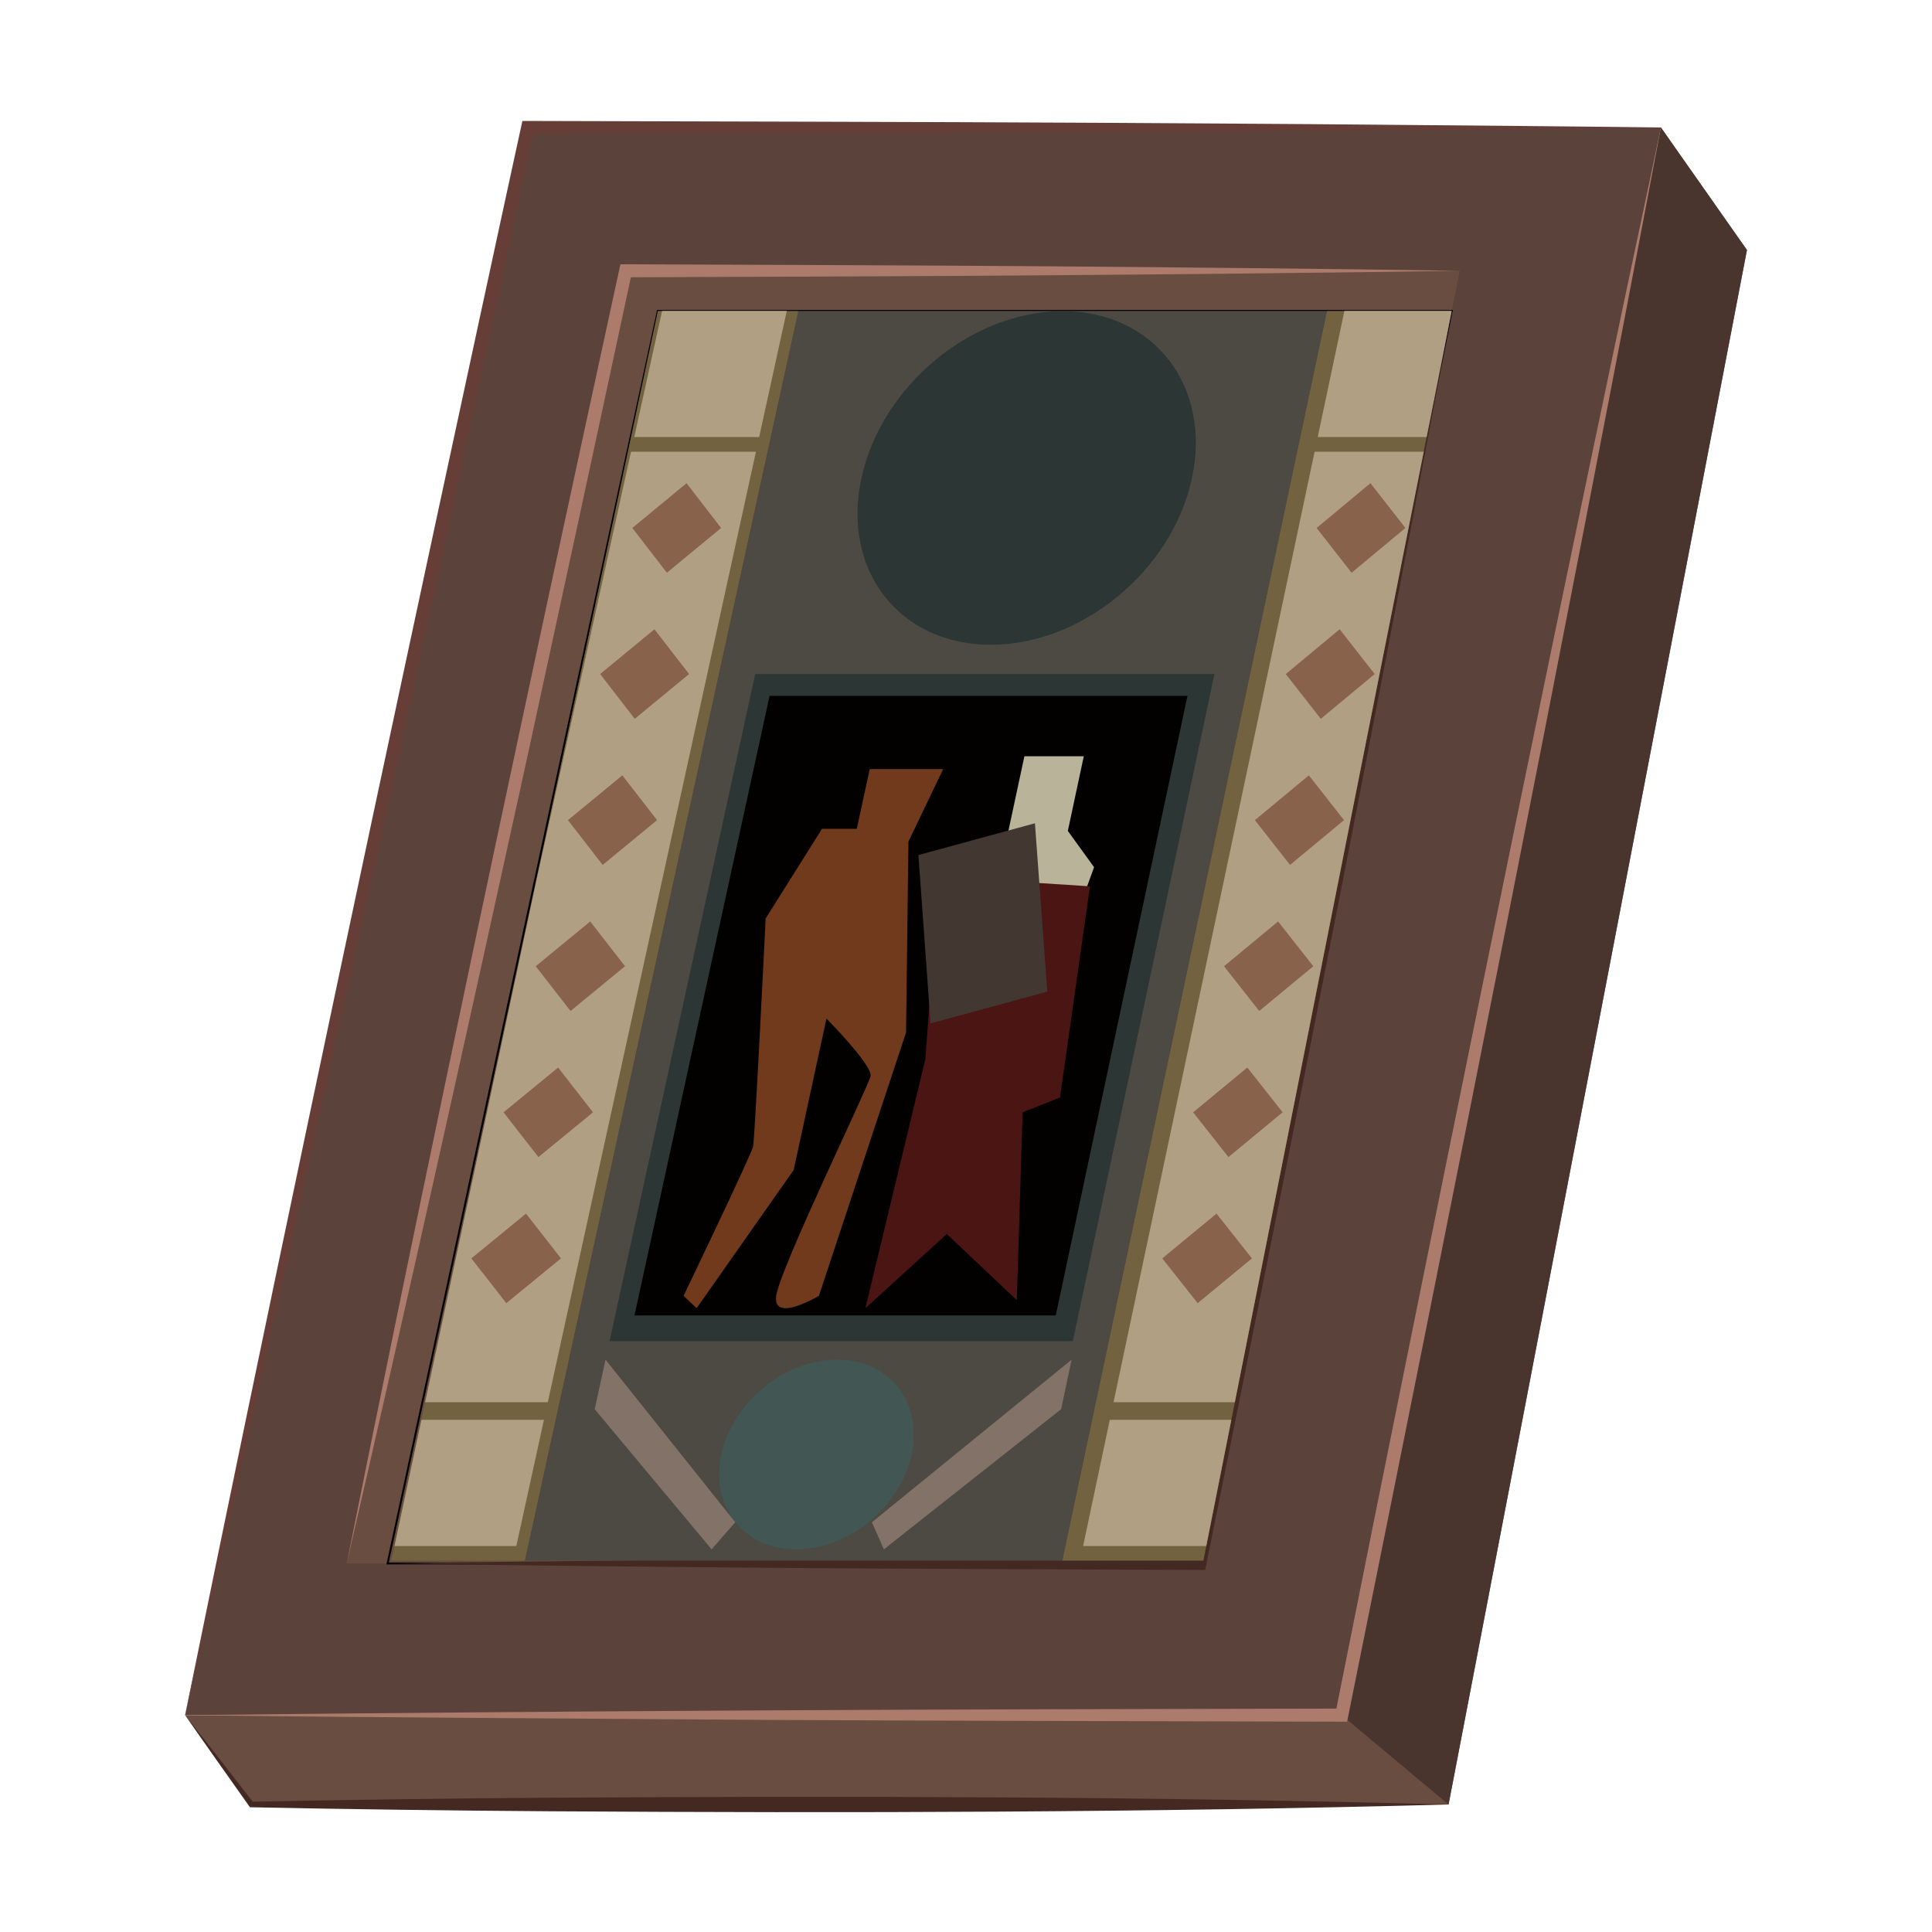 <svg xmlns="http://www.w3.org/2000/svg" xmlns:xlink="http://www.w3.org/1999/xlink" xml:space="preserve" id="Layer_1" x="0" y="0" style="enable-background:new 0 0 1000 1000" version="1.1" viewBox="0 0 1000 1000"><style>.st1{fill:#684d40}.st4{fill:#ad7b6c}.st6{fill:#442923}.st252{fill:#73623f}.st253{fill:#b09f83}.st254{fill:#89624c}.st256{fill:#2c3635}</style><defs><path id="SVGID_00000024722135644783381560000013317684388790505874_" d="m342.95 1181.96 112.34 29.1-24 96.28-126.85 29.1 38.51-154.48zm238.74 4.98 58.91-119.59H486.14l-.72 119.59h96.27zm106.44 149.49 38.51-154.47-126.85 29.1-24 96.28 112.34 29.09zm-143.19 114.61.72-119.59h-96.28l-58.91 119.59h154.47z"/></defs><clipPath id="SVGID_00000159468715493284467360000009811651359856688523_"><use xlink:href="#SVGID_00000024722135644783381560000013317684388790505874_" style="overflow:visible"/></clipPath><path d="M519.98 1053.43c.5 5.94 135.48 357.19 135.48 357.19l34.55-30.95-158.06-395.32-11.97 69.08z" style="clip-path:url(#SVGID_00000159468715493284467360000009811651359856688523_);fill:#ffe9cc"/><path d="M714.38 110.07h1.99c3.81 0 7.63-.13 11.42.1" style="fill:#150a07"/><path d="M694.48 887.76H95.79L273.11 65.99H859.7z" style="fill:#5b423b"/><path d="m755.57 140.15-4.18 20.77-130.34 648.32H179.46l144.36-669.09z" class="st1"/><path d="M751.39 160.92 621.05 809.24H200.63l139.88-648.32z" style="fill:#684d40;stroke:#000;stroke-miterlimit:10"/><path d="M904.21 129.4 749.77 934.01H130.11l-34.32-46.25h598.69L859.69 65.99z" class="st1"/><path d="M904.21 129.4 749.77 934.01l-55.29-46.25L859.69 65.99z" style="fill:#49352e"/><path d="M859.7 65.99C808.86 334.8 752.03 619.85 697.81 888.42l-.55 2.73c-76.02-.18-226.11-.51-302.12-.94-96.88-.68-202.77-1.21-299.34-2.46 96.45-1.07 202.49-1.95 299.34-2.46 74.65-.47 224.73-.76 299.35-.93l-3.33 2.72 20.56-102.74c47.09-233.77 98.39-485.75 147.98-718.35z" class="st4"/><path d="M95.79 887.76c41.91-205.58 85.59-412 129.64-617.05 11.33-52.54 33.48-155.6 44.95-208.11 74.48.2 221.55.52 296.02.95 41.06.3 105.92.57 146.65 1 48.88.46 97.76.79 146.65 1.44-48.88.65-97.76.98-146.65 1.44-40.61.43-105.48.73-146.65 1-73.14.48-220.18.76-293.29.95l3.31-2.67c-10.93 51.29-33.21 154.22-44.29 205.45-44.42 204.94-89.75 411.05-136.34 615.6z" style="fill:#663e37"/><path d="M179.46 809.24c32.95-164.48 69.63-338.33 104.9-502.54 9.28-43 27.38-126.92 36.76-169.91 55.17.21 163.42.58 218.58 1.02 71.96.57 143.92 1.25 215.88 2.35-71.96 1.1-143.92 1.78-215.88 2.35-53.85.47-162.05.8-215.88 1.01l3.28-2.65c-15.94 74.56-37.95 176.42-54.15 250.91-29.77 135.94-62.16 282.1-93.49 417.46z" class="st4"/><path d="M751.39 160.92c-29.52 159.35-62.56 327.8-94.38 486.92-8.39 41.73-24.73 123.05-33.22 164.77-53.78-.2-159.18-.58-212.95-1.01-70.07-.57-140.14-1.25-210.21-2.36 70.07-1.11 140.14-1.79 210.21-2.36 52.43-.47 157.8-.8 210.21-1l-3.29 2.69c14.37-72.24 34.25-170.94 48.9-243.12 26.91-131.74 56.24-273.36 84.73-404.53z" class="st6"/><defs><path id="SVGID_00000178165167238570432590000018412769128588788117_" d="M751.39 160.92 621.05 816.9H200.63l139.88-655.98z"/></defs><clipPath id="SVGID_00000057109445825417495450000005982970591036534172_"><use xlink:href="#SVGID_00000178165167238570432590000018412769128588788117_" style="overflow:visible"/></clipPath><g style="clip-path:url(#SVGID_00000057109445825417495450000005982970591036534172_)"><path d="M271.69 807.79h-80.88L335.7 151.81h79.54z" class="st252"/><path d="M342.69 160.92h64.55l-14.3 65.29h-64.65zM216.04 734.91h65.51l-14.3 65.29h-65.61zM326.61 233.8h64.67L283.54 725.79h-65.49z" class="st253"/><path d="m355.36 250.1 17.88 23.18-28.06 23.17-17.88-23.17zm-16.62 75.61 17.93 23.18-28.12 23.17-17.92-23.17zm-16.62 75.62 17.97 23.17-28.16 23.18-17.97-23.18zm-16.62 75.61 18.01 23.18-28.2 23.17-18.01-23.17zm-16.62 75.62 18.06 23.17-28.25 23.17-18.06-23.17zm-16.62 75.61 18.1 23.17-28.29 23.18-18.1-23.18z" class="st254"/><path d="M630.74 807.79h-80.89l138.93-655.98h79.54z" class="st252"/><path d="M695.86 160.92h64.55l-13.71 65.29h-64.65zM574.43 734.91h65.5l-13.7 65.29h-65.61zM680.44 233.8h64.67L641.84 725.79h-65.48z" class="st253"/><path d="m709.34 250.1 18.09 23.18-27.85 23.17-18.1-23.17zm-15.93 75.61 18.13 23.18-27.9 23.17-18.13-23.17zm-15.94 75.62 18.18 23.17-27.94 23.18-18.18-23.18zm-15.93 75.61 18.23 23.18-28 23.17-18.22-23.17zm-15.93 75.62 18.27 23.17-28.04 23.17-18.27-23.17zm-15.94 75.61 18.32 23.17-28.08 23.18-18.32-23.18z" class="st254"/><path d="M549.85 807.79H271.69l143.55-655.98h273.54z" style="fill:#4d4943"/><path d="M616.97 247.39c-10.16 47.68-56.78 86.34-104.13 86.34s-77.32-38.66-66.95-86.34 56.99-86.34 104.13-86.34c47.14 0 77.12 38.66 66.95 86.34z" class="st256"/><path d="M471.87 752.84c-5.8 27.11-32.6 49.09-59.84 49.09s-44.57-21.98-38.7-49.09c5.87-27.11 32.66-49.09 59.84-49.09s44.51 21.98 38.7 49.09z" style="fill:#425654"/><path d="M555.29 694.18H315.51l75.39-345.29h237.68z" class="st256"/><path d="M546.46 680.89H328.4l69.94-320.71h216.29z" style="fill:#030100"/><path d="m490.55 468.72-1.49-27.6 32.41-8.83 8.76-40.85h30.74l-8.26 38.64 13.58 18.77s-22.23 61.72-22.34 60.27c-.12-1.46-53.4-40.4-53.4-40.4z" style="fill:#b9b399"/><path d="M353.81 670.73s35.02-72.86 35.98-77.27c.96-4.42 6.51-118.05 6.51-118.05l29.19-46.43h17.99l6.69-30.91h38.02L470.2 435.6l-1.23 98.8-45.1 136.33s-24.11 14.35-22.11 0 47.66-108.18 48.85-113.7c1.19-5.52-22.84-29.81-22.84-29.81l-16.96 78.38-50.23 71.51-6.77-6.38z" style="fill:#713a1d"/><path d="M485.73 456.57c2.65-3.31 78.44 2.21 78.44 2.21l-15.53 109.29-19.34 7.66-3.01 97.21-36.24-34.22-42.11 38.39 31.03-128.91 6.76-91.63z" style="fill:#4b1514"/><path d="m542.08 513.26-60.42 16.45-6.29-87.14 60.31-16.44z" style="fill:#423831"/><path d="m313.42 703.75-5.61 25.65 60.51 72.54 12.24-14.02zm241.26 0-5.44 25.65-91.74 72.54-6.21-14.02z" style="fill:#837267"/></g><path d="M749.77 934.01c-154.7 4.18-310.01 4.47-464.74 3.51-50.67-.35-104.33-1.04-154.91-2.08l-.75-.02-.4-.56-16.64-23.51c-5.55-7.83-11.01-15.73-16.53-23.59 5.93 7.55 11.91 15.07 17.79 22.65l17.68 22.74-1.15-.58c50.56-1.03 104.26-1.72 154.91-2.08 154.73-.95 310.04-.66 464.74 3.52z" class="st6"/></svg>